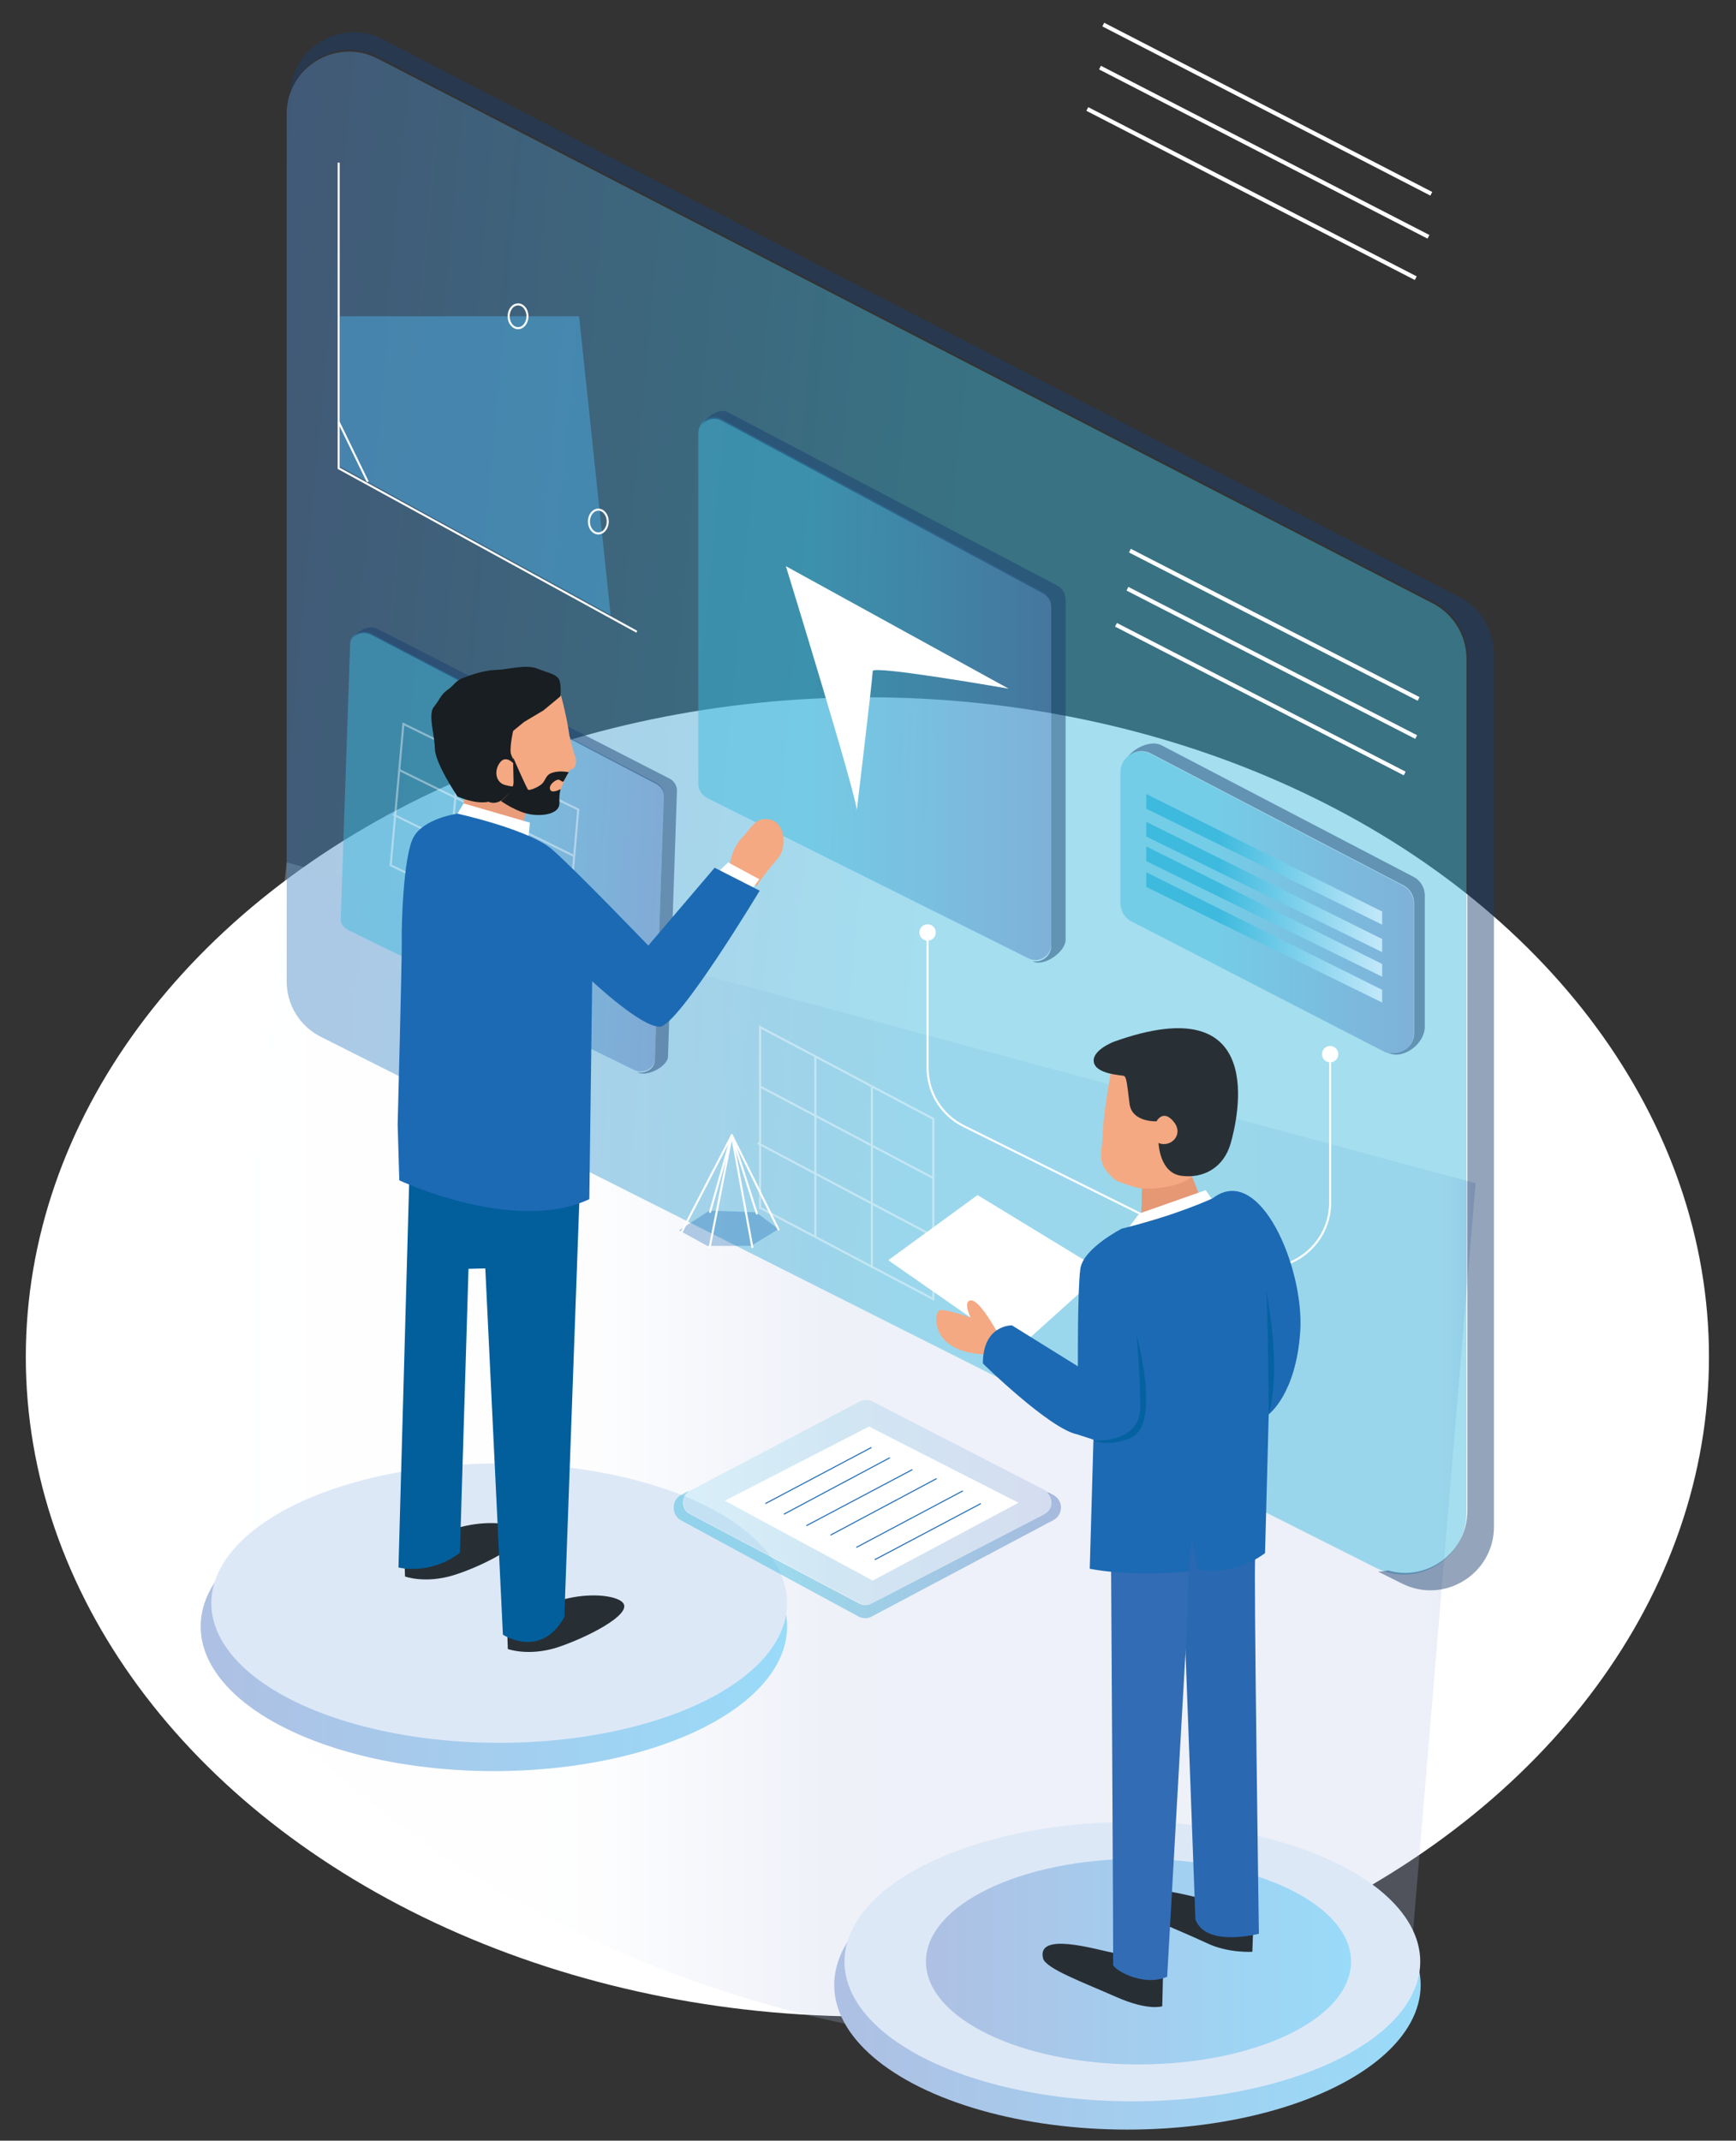 <?xml version="1.0" encoding="utf-8"?>
<!-- Generator: Adobe Illustrator 22.0.0, SVG Export Plug-In . SVG Version: 6.00 Build 0)  -->
<svg version="1.1" id="Layer_1" xmlns="http://www.w3.org/2000/svg" xmlns:xlink="http://www.w3.org/1999/xlink" x="0px" y="0px"
	 viewBox="0 0 423.9 522.5" style="enable-background:new 0 0 423.9 522.5;" xml:space="preserve">
<rect x="0" y="0" width="423.9" height="522.5" fill="#333333" stroke="none"/>
<style type="text/css">
	.st0{fill:#FFFFFF;}
	.st1{opacity:0.23;fill:url(#SVGID_1_);}
	.st2{fill:url(#SVGID_2_);}
	.st3{fill:#DDE8F7;}
	.st4{opacity:0.47;fill:url(#SVGID_3_);}
	.st5{fill:#54A6DC;}
	.st6{opacity:0.47;fill:url(#SVGID_4_);}
	.st7{opacity:0.47;fill:#1B3E70;}
	.st8{opacity:0.47;fill:url(#SVGID_5_);}
	.st9{opacity:0.41;}
	.st10{fill:none;stroke:#FFFFFF;stroke-width:0.5;stroke-miterlimit:10;}
	.st11{fill:#272F35;}
	.st12{fill:#F4A982;}
	.st13{fill:#E99C79;}
	.st14{fill:#025F9C;}
	.st15{fill:#1C6AB4;}
	.st16{fill:#181E21;}
	.st17{opacity:0.47;fill:url(#SVGID_6_);}
	.st18{fill:url(#SVGID_7_);}
	.st19{fill:url(#SVGID_8_);}
	.st20{fill:url(#SVGID_9_);}
	.st21{fill:url(#SVGID_10_);}
	.st22{opacity:0.5;fill:#4EADE2;}
	.st23{fill:none;stroke:#FFFFFF;stroke-miterlimit:10;}
	.st24{fill:url(#SVGID_11_);}
	.st25{fill:url(#SVGID_12_);}
	.st26{fill:#2B68B2;}
	.st27{fill:#326CB5;}
	.st28{fill:#E69774;}
	.st29{fill:#283036;}
	.st30{fill:#0562A1;}
	.st31{opacity:0.33;fill:#1C6AB4;}
	.st32{fill:none;stroke:#FFFFFF;stroke-width:0.5;stroke-linecap:round;stroke-linejoin:round;stroke-miterlimit:10;}
	.st33{fill:#4AC8EF;}
	.st34{opacity:0.17;fill:url(#SVGID_13_);}
	.st35{opacity:0.47;fill:url(#SVGID_14_);}
	.st36{fill:none;stroke:#1C6AB4;stroke-width:0.25;stroke-miterlimit:10;}
</style>
<ellipse class="st0" cx="211.8" cy="331.2" rx="205.5" ry="161"/>
<linearGradient id="SVGID_1_" gradientUnits="userSpaceOnUse" x1="48.997" y1="355.884" x2="360.341" y2="355.884">
	<stop  offset="0" style="stop-color:#FFFFFF"/>
	<stop  offset="0.255" style="stop-color:#FBFDFE"/>
	<stop  offset="0.31" style="stop-color:#F7F9FD"/>
	<stop  offset="0.498" style="stop-color:#B6C2E4"/>
	<stop  offset="0.628" style="stop-color:#B7C4E5"/>
	<stop  offset="0.948" style="stop-color:#B2C0E2"/>
	<stop  offset="0.964" style="stop-color:#B0BEE1"/>
	<stop  offset="0.973" style="stop-color:#A9B7DE"/>
	<stop  offset="0.98" style="stop-color:#9DABD7"/>
	<stop  offset="0.985" style="stop-color:#8D9CCF"/>
	<stop  offset="0.991" style="stop-color:#7A89C4"/>
	<stop  offset="0.995" style="stop-color:#6376B9"/>
	<stop  offset="1" style="stop-color:#4761AD"/>
	<stop  offset="1" style="stop-color:#435FAB"/>
</linearGradient>
<path class="st1" d="M70,210.5L49,397c0,0,84.5,132.1,294,98.9l17.3-207.1L70,210.5z"/>
<g>
	<linearGradient id="SVGID_2_" gradientUnits="userSpaceOnUse" x1="48.997" y1="396.999" x2="192.203" y2="396.999">
		<stop  offset="0" style="stop-color:#AEC0E3"/>
		<stop  offset="1" style="stop-color:#99DBF9"/>
	</linearGradient>
	<ellipse class="st2" cx="120.6" cy="397" rx="71.6" ry="35.3"/>
	<ellipse class="st3" cx="121.9" cy="391.3" rx="70.3" ry="34.1"/>
</g>
<linearGradient id="SVGID_3_" gradientUnits="userSpaceOnUse" x1="323.301" y1="208.649" x2="26.922" y2="181.07">
	<stop  offset="0.307" style="stop-color:#3EBADE"/>
	<stop  offset="1" style="stop-color:#557CBE"/>
</linearGradient>
<path class="st4" d="M70,27.8v211.7c0,5.8,3.2,11,8.4,13.6L336,382.7c10.1,5.1,22.1-2.3,22.1-13.6V160.8c0-5.7-3.2-10.9-8.2-13.5
	L92.2,14.3C82.1,9.1,70,16.4,70,27.8z"/>
<path class="st5" d="M173.9,121.8"/>
<g>
	<linearGradient id="SVGID_4_" gradientUnits="userSpaceOnUse" x1="170.518" y1="168.077" x2="256.725" y2="168.077">
		<stop  offset="0.307" style="stop-color:#3EBADE"/>
		<stop  offset="1" style="stop-color:#557CBE"/>
	</linearGradient>
	<path class="st6" d="M176.2,102.3l78.4,42.1c1.3,0.7,2.1,2,2.1,3.4v82.6c0,2.9-3,4.8-5.6,3.5l-78.4-39.1c-1.3-0.7-2.2-2-2.2-3.5
		v-85.5C170.5,102.8,173.7,100.9,176.2,102.3z"/>
	<path class="st7" d="M258.1,142.9l-80.4-42.3c-2-1.1-5.1,1-6.5,3.3c1.1-1.5,3.2-2.2,5-1.2l78.4,42.1c1.3,0.7,2.1,2,2.1,3.4v82.6
		c0,2.5-2.2,4.2-4.5,3.8l0.1,0.1c2.7,1.3,7.9-2.4,7.9-5.3v-83C260.2,144.9,259.4,143.5,258.1,142.9z"/>
</g>
<path class="st0" d="M209.2,197.9c0.5-1.9-17.3-59.7-17.3-59.7l54.4,29.9c0,0-33.2-5.8-33.2-4.3S209.2,197.9,209.2,197.9z"/>
<g>
	<g>
		
			<linearGradient id="SVGID_5_" gradientUnits="userSpaceOnUse" x1="-19.383" y1="109.358" x2="59.228" y2="109.358" gradientTransform="matrix(0.999 4.252883e-02 -4.252883e-02 0.999 107.385 97.742)">
			<stop  offset="0.307" style="stop-color:#3EBADE"/>
			<stop  offset="1" style="stop-color:#557CBE"/>
		</linearGradient>
		<path class="st8" d="M90.7,154.7l69.6,36.4c1.1,0.6,1.8,1.7,1.8,2.8l-2.2,64.7c-0.1,2.3-2.9,3.6-5.2,2.5L85,227
			c-1.2-0.6-1.9-1.7-1.8-2.8l2.3-67C85.5,154.8,88.4,153.5,90.7,154.7z"/>
		<path class="st7" d="M163.4,190L92,153.4c-1.8-0.9-4.6,0.5-5.9,2.3c1-1.1,2.9-1.6,4.6-0.7l69.6,36.4c1.1,0.6,1.8,1.7,1.8,2.8
			l-2.2,64.7c-0.1,1.9-2.1,3.2-4.2,2.8l0.1,0.1c2.4,1.1,7.2-1.6,7.3-3.8l2.2-65C165.3,191.7,164.6,190.6,163.4,190z"/>
	</g>
	<g class="st9">
		<polygon class="st10" points="98.5,176.7 141.2,197.6 138.2,232 95.4,211.2 		"/>
		<line class="st10" x1="112.2" y1="183.4" x2="109.1" y2="217.8"/>
		<line class="st10" x1="126.1" y1="190.2" x2="123.1" y2="224.9"/>
		<line class="st10" x1="97.4" y1="187.9" x2="140.1" y2="208.9"/>
		<line class="st10" x1="96" y1="198.8" x2="139.2" y2="220"/>
	</g>
</g>
<g class="st9">
	<polygon class="st10" points="185.6,250.7 227.9,273.1 227.9,317.1 185.6,294.8 	"/>
	<line class="st10" x1="199.1" y1="257.9" x2="199.1" y2="301.9"/>
	<line class="st10" x1="212.9" y1="265.2" x2="212.9" y2="309.5"/>
	<line class="st10" x1="185.4" y1="265.1" x2="227.8" y2="287.5"/>
	<line class="st10" x1="185" y1="279" x2="227.9" y2="301.7"/>
</g>
<g>
	<path class="st11" d="M123.9,399.6l0.1,2.9c0,0,4.9,1.8,11.8-0.3c6.9-2.2,18.8-8.1,16.3-11C149.5,388.2,132,387.8,123.9,399.6z"/>
	<path class="st11" d="M98.8,381.9l0.1,2.9c0,0,4.9,1.8,11.8-0.3s18.8-8.1,16.3-11S106.9,370.1,98.8,381.9z"/>
	<path class="st12" d="M178,212.7c0,0,0.2-5.1,3-8c2.8-3,3.6-5.5,7.2-4.6c3.6,0.9,3.9,6.8,1.9,9.2s-5.6,6.8-5.2,7
		C185.2,216.3,178,212.7,178,212.7z"/>
	<polygon class="st0" points="175.3,212.9 177.8,210.5 185.4,214.6 183.2,217.6 	"/>
	<polygon class="st13" points="113.8,193.2 112.6,198.8 127.5,203.3 128.6,196.5 	"/>
	<polygon class="st0" points="111.7,198.6 113.2,196.1 129.4,200.8 128.9,205.7 	"/>
	<path class="st12" d="M137,169.8c0,0,4.2,15,1.6,19.2s-2.6,11.8-11.1,9.1c-8.4-2.7-11.4-10.1-11.4-10.1S122,172,137,169.8z"/>
	<path class="st14" d="M99.9,289l-2.6,93.6c0,0,7.7,2,15-3.6l2.1-69.3l4.1-0.1l4.3,89.4c0,0,9.2,6.1,15-4.3l3.7-102.5L99.9,289z"/>
	<path class="st15" d="M111.7,198.6c0,0-8.1,1.1-10.7,5.7c-2.6,4.6-3,22.7-2.9,25.4c0.1,2.7-1,44.8-1,44.8l0.4,13.6
		c0,0,28.1,13.2,46.4,4.6l0.7-53.2c0,0,11.9,11.2,16.5,11.1c4.5-0.1,24.4-33.2,24.4-33.2l-11-5.6l-16.2,19c0,0-17.7-18.4-23.3-23.3
		C129.5,202.5,111.7,198.6,111.7,198.6z"/>
	<path class="st16" d="M119.3,195.7c-3.3,0.7-7.6-1.3-7.6-1.3s-5.4-8-5.5-11.6c-0.1-3.6-1.7-8.4-0.3-10.2c1.5-1.8,1.7-3.1,3.5-4.3
		c1.8-1.3,1.7-2.2,4.4-3.1c2.7-1,5.4-1.7,7.8-1.7c2.4-0.1,6.9-1.4,9.6-0.3c2.7,1.1,5.2,1.4,5.5,3.2c0.4,1.8,0.1,3.6,0.1,3.6
		l-4.1,3.4l-4.7,2.8l-2.7,2.2c0,0-1.1,4.8-0.4,6c0.6,1.2,0.9,2.4,0.9,2.4s-2.1-2.8-3.7-0.7c-1.6,2.1-1,4.9,1.2,5.5
		c2.2,0.6,2.6,0.3,2.6,0.3s-2.6,3-3.7,3.6C120.6,196.4,119.3,195.7,119.3,195.7z"/>
	<path class="st12" d="M139.1,179.7c0,0,0.7,3.3,1.3,4.8c0.6,1.6,0.1,3.4-1.3,3.4s-2.7-1.2-2.7-1.2L139.1,179.7z"/>
	<path class="st16" d="M138.9,188.5c0,0-2.1-0.5-4,0.1c-1.9,0.6-1.5,2-2.9,3c-1.3,0.9-2.7,1.3-3,1.2c-0.3-0.1-3.6-7.7-3.6-7.7
		s-0.2-1.5,0,5.7c0.1,2.4-3.1,4.7-3.1,4.7s3.9,2.8,7.4,3.3c3.5,0.5,7-0.4,6.9-2.8c-0.1-2.4,0.3-3.4,0.3-3.4s-2.3,1.3-2.6,0
		c-0.3-1.2,1.6-2.4,2.1-2.3c0.5,0.1,1.1,0.8,1.2,0.4c0.2-0.3,0.2-0.3,0.2-0.3l0.7-1.3"/>
</g>
<linearGradient id="SVGID_6_" gradientUnits="userSpaceOnUse" x1="273.673" y1="220.284" x2="345.217" y2="220.284">
	<stop  offset="0.307" style="stop-color:#3EBADE"/>
	<stop  offset="1" style="stop-color:#557CBE"/>
</linearGradient>
<path class="st17" d="M280.9,184l61.7,32.2c1.6,0.8,2.6,2.5,2.6,4.4v31.7c0,3.7-3.9,6.1-7.2,4.4l-61.7-31.8
	c-1.6-0.8-2.7-2.5-2.7-4.4v-32.1C273.7,184.6,277.6,182.3,280.9,184z"/>
<path class="st7" d="M345.3,214.1l-61.7-32.2c-2.3-1.2-6.2,0.3-8.1,2.7c1.4-1.3,3.6-1.7,5.5-0.7l61.7,32.2c1.6,0.8,2.6,2.5,2.6,4.4
	v31.7c0,3.3-3.1,5.5-6.1,4.8l0,0c3.3,1.7,9-2.2,8.7-6.8v-31.7C347.9,216.7,346.9,215,345.3,214.1z"/>
<linearGradient id="SVGID_7_" gradientUnits="userSpaceOnUse" x1="279.923" y1="209.752" x2="337.527" y2="209.752">
	<stop  offset="0.307" style="stop-color:#3EBADE"/>
	<stop  offset="0.996" style="stop-color:#C2E8FA"/>
</linearGradient>
<polygon class="st18" points="279.9,193.8 337.5,222.5 337.5,225.7 279.9,197.4 "/>
<linearGradient id="SVGID_8_" gradientUnits="userSpaceOnUse" x1="279.923" y1="216.459" x2="337.527" y2="216.459">
	<stop  offset="0.307" style="stop-color:#3EBADE"/>
	<stop  offset="0.996" style="stop-color:#C2E8FA"/>
</linearGradient>
<polygon class="st19" points="279.9,200.6 337.5,229.2 337.5,232.4 279.9,204.2 "/>
<linearGradient id="SVGID_9_" gradientUnits="userSpaceOnUse" x1="279.923" y1="222.508" x2="337.527" y2="222.508">
	<stop  offset="0.307" style="stop-color:#3EBADE"/>
	<stop  offset="0.996" style="stop-color:#C2E8FA"/>
</linearGradient>
<polygon class="st20" points="279.9,206.6 337.5,235.3 337.5,238.4 279.9,210.2 "/>
<linearGradient id="SVGID_10_" gradientUnits="userSpaceOnUse" x1="279.923" y1="228.821" x2="337.527" y2="228.821">
	<stop  offset="0.307" style="stop-color:#3EBADE"/>
	<stop  offset="0.996" style="stop-color:#C2E8FA"/>
</linearGradient>
<polygon class="st21" points="279.9,212.9 337.5,241.6 337.5,244.7 279.9,216.5 "/>
<path class="st10" d="M226.5,227.6v33c0,6.1,3.4,11.6,8.9,14.3l66.3,32.9c10.6,5.3,23.1-2.5,23.1-14.3v-37.6"/>
<circle class="st0" cx="226.5" cy="227.6" r="2"/>
<circle class="st0" cx="324.8" cy="257.3" r="2"/>
<polyline class="st10" points="82.7,39.7 82.7,114.3 155.5,154.2 "/>
<polygon class="st22" points="83,77.2 141.4,77.2 149.1,150.1 83,113.9 "/>
<ellipse class="st10" cx="126.5" cy="77.2" rx="2.3" ry="2.9"/>
<ellipse class="st10" cx="146.1" cy="127.3" rx="2.3" ry="2.9"/>
<line class="st10" x1="82.7" y1="103" x2="89.8" y2="117.6"/>
<path class="st10" d="M313,155.7"/>
<line class="st23" x1="269.4" y1="6" x2="349.5" y2="47.3"/>
<line class="st23" x1="268.6" y1="16.5" x2="348.8" y2="57.8"/>
<line class="st23" x1="265.5" y1="26.6" x2="345.7" y2="67.9"/>
<g>
	<line class="st23" x1="275.9" y1="134.4" x2="346.4" y2="170.6"/>
	<line class="st23" x1="275.3" y1="143.7" x2="345.8" y2="179.9"/>
	<line class="st23" x1="272.5" y1="152.5" x2="343" y2="188.8"/>
</g>
<path class="st7" d="M356.3,145.7L93.5,9.6c-10.1-5.2-22.1,1.9-22.6,13.1c2.8-8.6,12.8-13.3,21.5-8.8l257.7,133
	c5.1,2.6,8.2,7.8,8.2,13.5v208.3c0,10.4-10,17.4-19.4,14.6c-0.8,0.2-1.6,0.3-2.4,0.3l5.8,2.9c10.3,5.2,22.5-2.3,22.5-13.9V159.5
	C364.7,153.7,361.5,148.3,356.3,145.7z"/>
<g>
	<linearGradient id="SVGID_11_" gradientUnits="userSpaceOnUse" x1="203.662" y1="484.478" x2="346.868" y2="484.478">
		<stop  offset="0" style="stop-color:#AEC0E3"/>
		<stop  offset="1" style="stop-color:#99DBF9"/>
	</linearGradient>
	<ellipse class="st24" cx="275.3" cy="484.5" rx="71.6" ry="35.3"/>
	<ellipse class="st3" cx="276.5" cy="478.8" rx="70.3" ry="34.1"/>
	<linearGradient id="SVGID_12_" gradientUnits="userSpaceOnUse" x1="226.088" y1="478.796" x2="329.951" y2="478.796">
		<stop  offset="0" style="stop-color:#AEC0E3"/>
		<stop  offset="1" style="stop-color:#99DBF9"/>
	</linearGradient>
	<ellipse class="st25" cx="278" cy="478.8" rx="51.9" ry="25.1"/>
</g>
<g>
	<polygon class="st0" points="237,321.6 216.9,307.6 238.7,291.7 269.4,310.4 248.4,329.3 	"/>
	<path class="st12" d="M243.3,324.8c0,0-4.1-7.5-6.2-7.4c-2.1,0.1-0.1,4.2-0.1,4.2s-5.9-2.1-7.5-1.8c-1.4,0.2-2.9,10,10.7,10.8
		C253.7,331.4,243.3,324.8,243.3,324.8z"/>
	<path class="st11" d="M284,481.7l-0.2,8c0,0-3.4,1.2-11.3-2.3s-17.2-6.9-17.8-9.4c-1.6-6.5,12.4-2.3,17.3-1.3
		C276.7,477.8,284,481.7,284,481.7z"/>
	<path class="st11" d="M306.1,468.1l-0.3,8.3c0,0-6,0.4-11.3-2.2c-7.9-3.7-17.2-6.9-17.8-9.4c-1.6-6.5,12.4-2.3,17.3-1.3
		C298.8,464.6,306.1,468.1,306.1,468.1z"/>
	<path class="st26" d="M306.5,380.7c-0.4,0.2,0.9,91.3,0.9,91.3s-13,3.4-15.5-3.5l-3.5-94.5L306.5,380.7z"/>
	<path class="st27" d="M271.3,381.1c0,0,0.6,97.3,0.5,98.4c-0.1,1.1,7.2,5.6,13.2,3l4.8-84.9l0.5-18.1l-20.1,1"/>
	<polygon class="st28" points="291.1,287.2 294.2,295.2 278.6,299.5 278.9,288.4 	"/>
	<path class="st12" d="M269.3,276c-0.1,4.2-0.8,5.6-0.2,7.8c0.6,2.2,3.5,4.4,3.5,4.4s4.8,1.9,6.3,1.9c8.8,0.3,12.2-2.9,12.2-2.9
		l3.8-17.9l-6.7-6.7l-16.4-4.1C271.8,258.5,269.4,271.8,269.3,276z"/>
	<path class="st29" d="M271.9,254.3c0,0-5.4,2.1-4.8,5c0.6,2.9,6.6,3.1,7.3,3.3c0.7,0.2,0.8,2,1.4,6.7c0.5,4.7,6.6,4.4,6.6,4.4
		s1.6-3.1,4.2,0.1c2.6,3.2-0.8,6.4-3.7,5.2c0,0,0.2,7.3,5.6,8c5.4,0.7,10.3-2,12-7.9C302.2,273.2,310,240.6,271.9,254.3z"/>
	<polygon class="st0" points="275.7,299.5 278.2,296.2 294.4,290.5 296.5,293.5 	"/>
	<path class="st15" d="M296.1,292.5c0,0-9,4.2-22.2,7.4c0,0-9.4,4.8-10.1,9.8c-0.7,5-0.6,23.8-0.6,23.8l-16.1-10
		c0,0-7.1-0.2-7.1,9.3c0,0,16.2,15.9,23,17.3l4,1.3l-0.9,31.5c0,0,8.7,2,24.2,0.7l0.8-8l1.3,7.5c0,0,8.3,2,16.5-4l0.9-33.9
		c0,0,6.7-4.9,7.7-20.3C318.5,309.5,307.6,283.6,296.1,292.5z"/>
	<path class="st30" d="M309.8,345.3c0,0-0.2-28.9-0.7-30.6C309.1,314.7,313.1,333.2,309.8,345.3z"/>
	<path class="st30" d="M277.5,325.8c0,0,0.9,8.7,0.9,17.7s-11.4,8.1-11.4,8.1s3.6,1.7,9.1-0.6C283.7,347.7,277.5,325.8,277.5,325.8z
		"/>
</g>
<g>
	<polygon class="st31" points="165.8,300.3 172.7,304.1 183.4,304.1 190.1,300 184.6,295.9 173.2,295.5 	"/>
	<g>
		<polyline class="st32" points="173.4,295.8 178.7,277.1 184.8,296.2 		"/>
		<polyline class="st32" points="183.7,304.4 178.7,277.1 173.3,304.4 		"/>
		<polyline class="st32" points="166.5,300.6 178.7,277.1 190.1,300.1 		"/>
	</g>
</g>
<path class="st33" d="M6.6,138.2"/>
<g>
	<g>
		<linearGradient id="SVGID_13_" gradientUnits="userSpaceOnUse" x1="166.83" y1="366.731" x2="256.851" y2="366.731">
			<stop  offset="0.307" style="stop-color:#3EBADE"/>
			<stop  offset="1" style="stop-color:#557CBE"/>
		</linearGradient>
		<path class="st34" d="M209.9,342.1l-41.3,21.7c-2.3,1.2-2.3,4.5,0,5.7l41.3,21.8c0.9,0.5,2.1,0.5,3,0l42.2-21.8
			c2.3-1.2,2.3-4.6,0-5.8l-42.2-21.7C211.9,341.6,210.8,341.6,209.9,342.1z"/>
		<linearGradient id="SVGID_14_" gradientUnits="userSpaceOnUse" x1="164.591" y1="379.451" x2="259.091" y2="379.451">
			<stop  offset="0.307" style="stop-color:#3EBADE"/>
			<stop  offset="1" style="stop-color:#557CBE"/>
		</linearGradient>
		<path class="st35" d="M257.2,364.9l-1.3-0.7c0,0.1-0.1,0.1-0.1,0.2c1.5,1.5,1.3,4.1-0.8,5.2l-42.2,21.8c-0.9,0.5-2.1,0.5-3,0
			l-41.3-21.8c-2.2-1.1-2.3-4.1-0.4-5.5c0,0,0-0.1-0.1-0.1l-1.7,0.9c-2.4,1.3-2.4,4.9,0,6.2l43.4,23.5c1,0.5,2.2,0.5,3.1,0
			l44.3-23.5C259.7,369.8,259.7,366.2,257.2,364.9z"/>
	</g>
	<polygon class="st0" points="177,366.3 212.2,348.2 248.7,366.8 213.1,385.8 	"/>
	<line class="st36" x1="186.9" y1="367" x2="212.8" y2="353.3"/>
	<line class="st36" x1="191.4" y1="369.6" x2="217.3" y2="355.8"/>
	<line class="st36" x1="196.9" y1="372.4" x2="222.8" y2="358.7"/>
	<line class="st36" x1="202.8" y1="374.7" x2="228.7" y2="360.9"/>
	<line class="st36" x1="209.1" y1="377.7" x2="235.1" y2="363.9"/>
	<line class="st36" x1="213.6" y1="380.7" x2="239.5" y2="367"/>
</g>
</svg>
